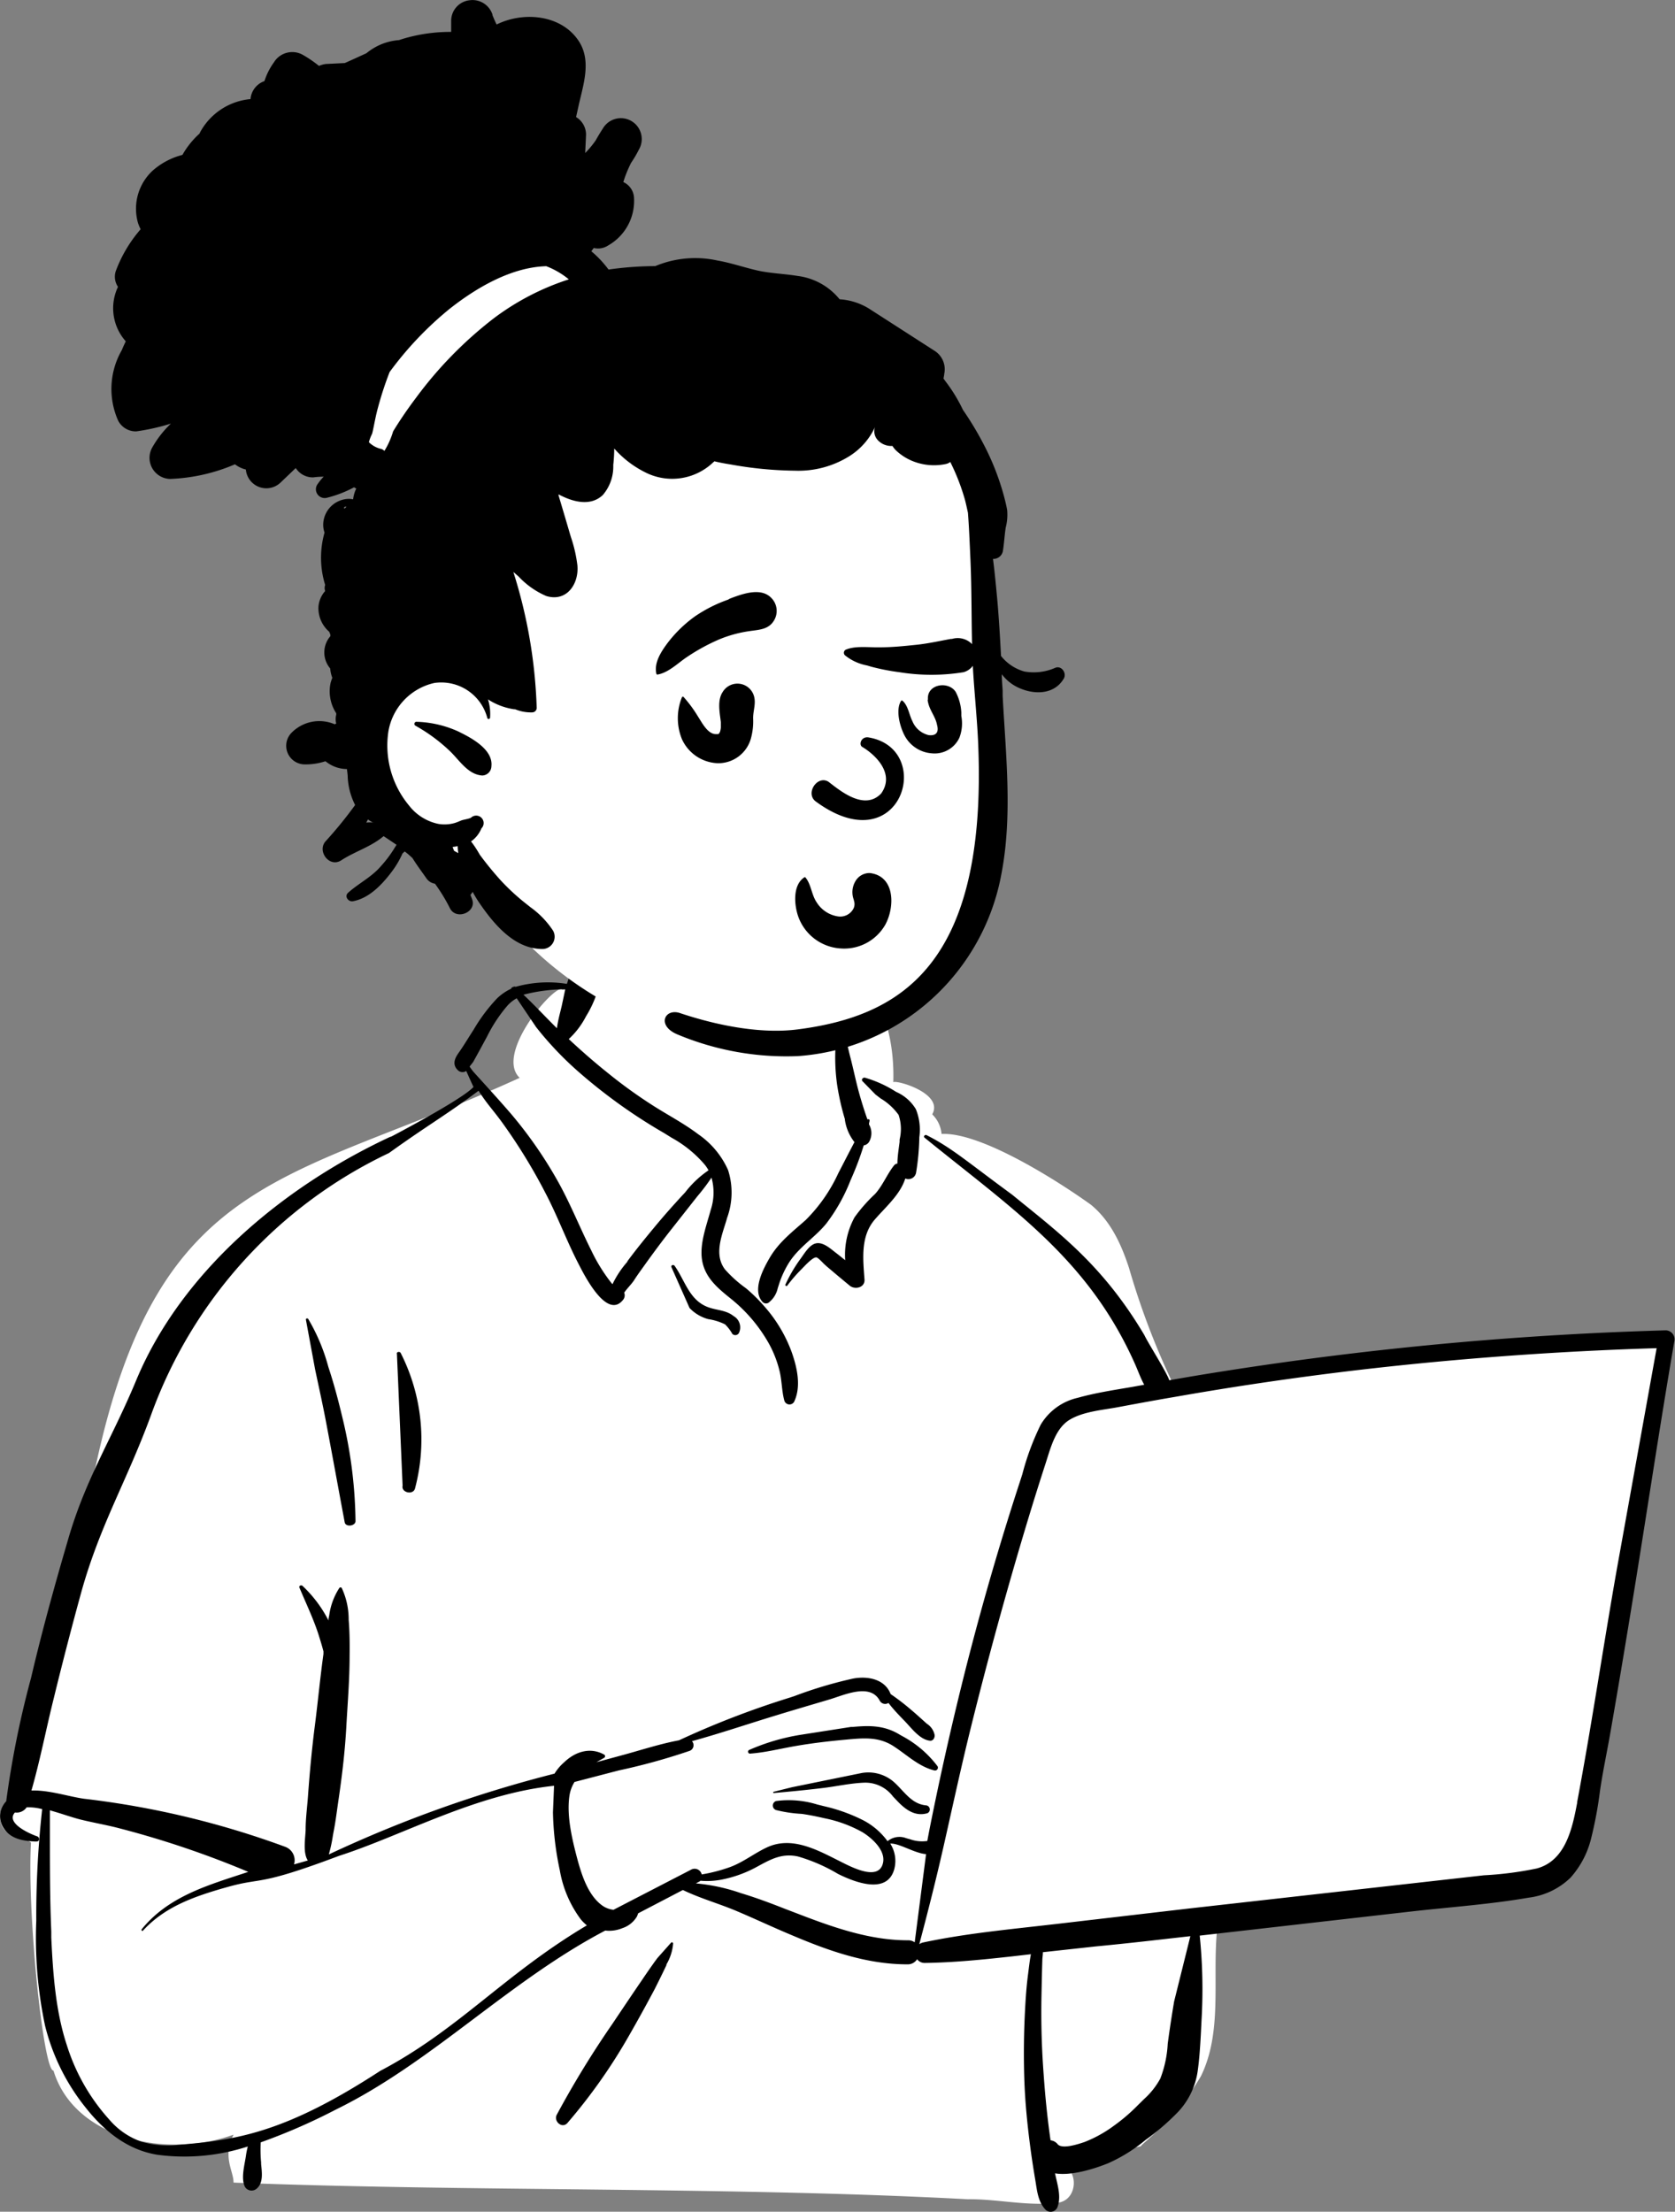 <svg id="Слой_1" data-name="Слой 1" xmlns="http://www.w3.org/2000/svg" xmlns:xlink="http://www.w3.org/1999/xlink" viewBox="0 0 215.22 284.14"><rect x="0" y="0" width="215.22" height="284.14" fill="#808080" stroke="none"/><defs><style>.cls-1{fill:none;}.cls-2{clip-path:url(#clip-path);}.cls-3{fill:#fff;}.cls-3,.cls-4{fill-rule:evenodd;}</style><clipPath id="clip-path" transform="translate(-13.81 -0.58)"><rect class="cls-1" width="229.45" height="290"/></clipPath></defs><title>new-process-1-back</title><g class="cls-2"><path class="cls-3" d="M224.15,172.37l-9.28.94c-14.81,1.17-29.62,3.61-44.32,5.08a.94.94,0,0,0-1.52-.09c-1.46-.13-3.11-1.29-4.44-.08l-.13,0a98.29,98.29,0,0,1-5.58-14.73c-1-3.08-2.38-6.07-4.9-8.14-4.3-3.09-14.15-9.35-19.19-9.09a4,4,0,0,0-1.2-2.52c1.52-2.69-4.57-4.44-5-4.13.27-9-3.81-16.79-12.82-18.58-8.06-1.73-19.54-2-23.88,6.7-.48-.06-5.35-.08-5.83,0-.73-1-8.78,8.15-5.48,11.32-29.52,13.51-46.3,11.9-54.47,49.88-1.11,3.57-1.19,7.47-2.35,11-4.15,10-7.52,20.7-8.36,31.61-2,.54-2.25,4.23.09,4.76a5.48,5.48,0,0,1,2.3,1c-.51,8.94,1.58,29.36,2.89,29.29,2.69,8.84,14.66,11.34,23.14,8.23-1.46,2.85,0,4.64,0,6.16,30.5,1.19,63.86.5,94.35,2.14,3.9-.06,8,1,11.85.39,2.35-.58,2.35-4.4,0-4.87l10.4-2.34c-.23-.09,4.29-3.2,7.7-9,3.18-6.51,1-14.35,2.46-21.43,11.25-.95,22.69-1.36,33.82-3.33,1.51,4.7,8.08-.92,10.17-3.18h0a2.6,2.6,0,0,0,1.85-2.42,3.28,3.28,0,0,0,.18-3.54c3.11-18.6,7.86-37.58,9.58-56.35a3.91,3.91,0,0,0,1.66-.84l0,0a2.18,2.18,0,0,0-.39-3.39A4.59,4.59,0,0,0,224.15,172.37Z" transform="translate(-13.81 -0.58)"/><path class="cls-4" d="M87.08,125.67a2,2,0,0,1,3.81,1.06,13.82,13.82,0,0,1-1.78,4.41,10.5,10.5,0,0,1-2.22,2.93c1.66,1.55,3.38,3.05,5.15,4.46a62.4,62.4,0,0,0,6,4.29c1.84,1.15,3.76,2.17,5.49,3.48a11,11,0,0,1,3.83,4.6,9.49,9.49,0,0,1-.14,6.18l-.06.23c-.6,2-1.64,4.45-.2,6.35a16.07,16.07,0,0,0,2.71,2.43,21,21,0,0,1,2.28,2.24,18.38,18.38,0,0,1,3.57,5.92l.07.2c.67,1.94,1.17,4.32.25,6.23a.69.69,0,0,1-1.25-.16c-.33-1.21-.31-2.47-.59-3.7a14.2,14.2,0,0,0-1.39-3.62,19.79,19.79,0,0,0-4.8-5.7l-.58-.47c-1.52-1.24-2.91-2.56-3.22-4.62s.55-4.3,1.12-6.39a7.1,7.1,0,0,0,.1-4.15,25.1,25.1,0,0,1-1.8,2.38l-3.38,4.29c-1.16,1.47-2.29,3-3.36,4.49-.48.68-1,1.37-1.43,2.06-.36.52-.86,1-1.25,1.56a.92.92,0,0,1-.08.84c-2.06,2.79-5-3-5.76-4.49-1.56-3-2.71-6.17-4.28-9.16a71.49,71.49,0,0,0-5.52-9c-1.24-1.71-1.94-2.37-3.07-4.13-4.25,3.18-6.4,4.33-11.51,8a59.67,59.67,0,0,0-30.57,33.65c-3.11,8.51-6.59,14.16-9,22.89q-1.84,6.7-3.49,13.46c-1,4-1.76,8-2.88,11.9,2.27-.08,4.85.8,6.79,1.06a112.42,112.42,0,0,1,25.84,6.18,1.84,1.84,0,0,1,1.11,2.25l1.77-.5c-.64-1-.33-2.78-.28-3.88v-.08c0-1.47.21-2.94.31-4.41.2-2.8.46-5.58.8-8.36l.09-.7c.38-3,.67-6.07,1.09-9.1l0-.34c-.2-.78-.44-1.54-.68-2.3-.66-2-1.59-3.93-2.41-5.9-.09-.23.24-.36.39-.22a16.18,16.18,0,0,1,3.35,4.46c0-.07,0-.15,0-.23l.1-.5a8.54,8.54,0,0,1,1.29-3.45.19.19,0,0,1,.31,0,9.49,9.49,0,0,1,.89,4.08c.13,1.54.14,3.11.12,4.65,0,3-.25,6-.42,9.07s-.5,5.9-.92,8.83l-.08.55c-.21,1.4-.37,2.82-.65,4.2l-.07.38a19,19,0,0,1-.53,2.47,161.61,161.61,0,0,1,29-10.38A6.19,6.19,0,0,1,86.28,227c1.46-1.41,3.39-2,5.17-1a.24.24,0,0,1,0,.4l-1,.57,3.24-.88c2.42-.65,4.88-1.47,7.36-1.93a113.73,113.73,0,0,1,14.28-5.5l.57-.19a54.88,54.88,0,0,1,7.55-2.25c1.87-.34,4.06.07,4.8,2a30.51,30.51,0,0,1,2.71,2.09c.62.52,1.21,1.07,1.82,1.61l.11.1a2.26,2.26,0,0,1,1,1.41c.07.35-.16.83-.59.78-1.34-.14-2.42-1.69-3.33-2.61-.7-.72-1.41-1.46-2-2.24a.79.79,0,0,1-1.12-.29c-1.23-2.32-4.6-.71-6.46-.16l-2.67.79c-1.34.4-2.67.79-4,1.2-3.66,1.11-7.3,2.35-11,3.37a.77.77,0,0,1-.35,1.26,80.38,80.38,0,0,1-9.06,2.5l-5.68,1.48a4.66,4.66,0,0,0-.66,1.82c-.36,2.55.34,5.49,1,8l.1.37c.56,2,1.38,4.41,3.09,5.66a3,3,0,0,0,1.48.57l10-5.17a.93.93,0,0,1,1.33.63,20.75,20.75,0,0,0,3.43-.87c1.8-.61,3.21-1.78,4.9-2.58,3.27-1.56,6.61.35,9.53,1.81l.68.34c1.31.63,4,1.86,4.67.11s-1.32-3.48-2.56-4.24a16.65,16.65,0,0,0-4.88-1.79c-1-.23-1.93-.42-2.9-.56a17.39,17.39,0,0,1-3.31-.49.61.61,0,0,1,0-1.16,12.38,12.38,0,0,1,5.3.45l.89.22a21.87,21.87,0,0,1,5,1.8,9,9,0,0,1,3.13,2.69,2.39,2.39,0,0,1,2.42-.38l.48.13a4.56,4.56,0,0,0,2.21.22c.1-.56.21-1.12.32-1.69q1.65-8.28,3.64-16.5,3.43-14.18,7.95-28l.3-.93a33.27,33.27,0,0,1,2.36-6.36,7.45,7.45,0,0,1,4.75-3.45c2.27-.64,4.66-1,7-1.4l1.55-.28c-.44-.8-.76-1.69-1.06-2.38l-.05-.12c-6-13.62-15.75-20-27.11-29.24-.2-.16.06-.43.25-.33,3.24,1.63,5.2,3.4,11,7.65,5.84,4.78,11.58,8.91,17,18.06.41.91,2.85,4.73,3.19,5.78l2.79-.48a447.2,447.2,0,0,1,61-5.93,1.16,1.16,0,0,1,1.1,1.44c-2,11.61-3.71,23.25-5.62,34.86q-1.24,7.61-2.56,15.19c-.44,2.57-1,5.12-1.37,7.69a52.28,52.28,0,0,1-1.16,6.19,11.75,11.75,0,0,1-2.63,4.95,9.34,9.34,0,0,1-5.36,2.56c-5,.87-10.21,1.22-15.28,1.8l-27,3.08a67.76,67.76,0,0,1,.24,10.76l-.1,2c-.09,1.6-.19,3.2-.42,4.78a9.65,9.65,0,0,1-2.52,5.13A30.66,30.66,0,0,1,161,275.5a20.5,20.5,0,0,1-4.82,3l-.23.09c-1.55.61-4.46,1.55-6.58,1.2.28,1.39.82,2.88.34,4.26a.94.94,0,0,1-1.56.41c-1-1.07-1.09-2.49-1.33-3.9s-.47-2.92-.66-4.39c-.37-2.84-.65-5.71-.74-8.57s-.06-5.89.1-8.83c.08-1.51.18-3,.38-4.51.08-.64.16-1.28.25-1.92l.12-.7-2.43.28c-3.72.41-7.44.79-11.19.84a1.19,1.19,0,0,1-1-.48,1.41,1.41,0,0,1-1.25.66c-5.23,0-10.1-1.73-14.86-3.75-2.4-1-4.76-2.12-7.16-3.13-2.24-.94-4.64-1.61-6.83-2.67l-5.75,3a2.59,2.59,0,0,1-.15.4,3.4,3.4,0,0,1-1.87,1.5,4.43,4.43,0,0,1-2.2.31c-12.21,6.4-22,16.64-34,22.69l-.64.32a76.69,76.69,0,0,1-9.63,4.2,17.23,17.23,0,0,0,.05,2.58l0,.19c.1,1.07.31,2.4-.54,3.15a1,1,0,0,1-1.53-.19c-.55-1.08-.06-2.78.11-3.94a10.8,10.8,0,0,1,.25-1.26A26.29,26.29,0,0,1,34,277.4c-3.81-.63-6.76-3-9.14-6a27.21,27.21,0,0,1-5.26-10.58,54.38,54.38,0,0,1-1.13-13.47A124.07,124.07,0,0,1,19.23,233a6.8,6.8,0,0,0-2-.23,1.54,1.54,0,0,1-1.5.66c-1.23,1.35,1.87,2.73,2.86,3.07.35.12.31.68-.09.66h-.25c-1.53-.08-3.11-.34-4-1.77a2.77,2.77,0,0,1,.36-3.42,122.57,122.57,0,0,1,3.19-15.83C19,211,20.4,205.84,21.86,200.76l.66-2.27c2.3-8,5.6-12.91,8.78-20.56,5.82-14,18.9-24.87,32.54-31.25l.3-.11s9.08-4.75,10.51-6.35c-.1-.18-.85-1.88-.94-2.06l-.06.05,0,0a.86.86,0,0,1-1-.13c-.71-.67-.47-1.42,0-2.11l.06-.09c.58-.81,1.1-1.67,1.63-2.51l.34-.53a21.79,21.79,0,0,1,3-4,6.64,6.64,0,0,1,1.81-1.24c-.06-.12.43-.36.56-.24a15.37,15.37,0,0,1,6.6-.38m80.11,122.34-2.83.32c-3.11.36-6.23.7-9.35,1l-6.77.74c0,.38-.07.76-.07,1-.05,1.51-.08,3-.11,4.51-.06,3,0,6,.2,9.05s.45,5.83.84,8.72l.08.58.05.31a1.32,1.32,0,0,1,.9.49c.57.69,2.65,0,3.45-.27a16.34,16.34,0,0,0,3.75-2.07,23.39,23.39,0,0,0,3.12-2.67l.8-.79a9.9,9.9,0,0,0,2.08-2.63,14.45,14.45,0,0,0,.95-4.47c.24-1.81.52-3.62.82-5.42M85,230c-10.09,1.06-19.46,6.38-27.62,9-10.62,4-9.69,2.7-14.32,4l-.75.21c-3.64,1.07-7.34,2.35-10.13,5.4-.1.12-.25-.06-.16-.18,3-3.7,7.3-5.26,11.41-6.62l2.28-.75a121.07,121.07,0,0,0-17.08-5.73c-1.5-.36-3-.63-4.51-1-1-.26-2.06-.63-3.09-.94l-.81-.24v3c0,4.2,0,8.39.18,12.58l0,.78c.22,4.66.55,9.43,2,13.82a25.66,25.66,0,0,0,5.45,9.55A9.59,9.59,0,0,0,32,275.73a12.22,12.22,0,0,0,4.66.4c7.48-.6,13.77-1.53,26-9.5,10.1-5.31,15.92-12.38,26.56-18.7a5,5,0,0,1-.8-.79,14.7,14.7,0,0,1-2.68-6.28,38.68,38.68,0,0,1-.88-7.45m15.2,16.72a.16.16,0,0,1,.24.13,6.3,6.3,0,0,1-.86,2.69l0,.09c-.47,1-1,2.07-1.51,3.08q-1.59,3-3.31,6a71.13,71.13,0,0,1-7.9,11.2c-.69.78-1.81-.22-1.37-1.06a123,123,0,0,1,7.13-11.65c1.27-1.89,2.54-3.79,3.83-5.67.53-.79,1.08-1.58,1.63-2.35l.34-.46m128.39-78.35q-16.06.49-32.07,2.12Q179.71,177.42,165,180c-2.06.35-4.1.72-6.15,1.1l-1.23.23c-2,.39-4.54.55-6.36,1.64s-2.44,3.56-3.08,5.55q-1.14,3.51-2.2,7-4.24,14-7.72,28.2c-1.14,4.7-2.16,9.43-3.23,14.15-.95,4.19-2,8.33-3.1,12.48a1.34,1.34,0,0,1,.5-.22c5.45-1.16,11-1.67,16.52-2.31l.54-.06q8.56-1,17.14-2l37.85-4.26a44.08,44.08,0,0,0,6.8-.88c3.69-1,4.56-5.15,5.18-8.44l0-.1c1.87-9.94,3.35-20,5.1-29.93m-88.76,36.63c-1.47-.1-3.49-1.44-4.6-1.35a4.12,4.12,0,0,1,.51,3.3c-.94,3.33-5.18,1.61-7.23.59a22,22,0,0,0-5.15-2.24c-2.1-.45-3.53.39-5.3,1.35a15.63,15.63,0,0,1-4.69,1.66,9.71,9.71,0,0,1-2.51.11l-.17.11-.44.23a24.18,24.18,0,0,1,5.81,1.26c1.9.57,3.77,1.27,5.62,2l1.83.7c4.5,1.73,9.16,3.36,14,3.35a1.44,1.44,0,0,1,.86.26m-6.81-21.75a5,5,0,0,1,3.95,1c1.4,1.14,2.34,3,4.36,3.16a.53.53,0,0,1,.14,1c-1.5.45-2.71-.37-3.74-1.42l-.68-.71a4.44,4.44,0,0,0-3.65-1.79c-1.83.06-3.66.49-5.48.7-2.07.25-4.13.45-6.2.63-.09,0-.11-.14,0-.16l2.32-.58m7.6-7.75.24,0c2.11-.2,4-.21,5.92.93l.36.21a13.81,13.81,0,0,1,4.61,3.92.37.37,0,0,1-.41.53c-2-.49-3.53-2-5.24-3.11-1.93-1.26-3.92-1.05-6.11-.85s-4.25.44-6.36.8-4,.86-6,1h0a.25.25,0,0,1-.12-.46,27.12,27.12,0,0,1,6.58-1.95M53.11,170.09c0-.13.22-.18.3-.07A24.56,24.56,0,0,1,56,176.19c.71,2.14,1.28,4.3,1.8,6.48A59.09,59.09,0,0,1,59.49,196c0,.64-1.27.81-1.39.15-.82-4.37-1.61-8.74-2.44-13.11-.42-2.2-.91-4.38-1.37-6.57m10.52-1.95c-.09-.27.37-.36.49-.11a24.52,24.52,0,0,1,1.83,17.41c-.26.88-1.79.5-1.59-.37m34.52-28.13c0-.25.31-.29.43-.12,1.31,1.84,1.85,4.3,4.14,5.25,1.14.48,2.42.39,3.43,1.2a1.67,1.67,0,0,1,.69,2.19.54.54,0,0,1-.84.11,5.42,5.42,0,0,0-.94-1.23,7.24,7.24,0,0,0-2.16-.67,5.19,5.19,0,0,1-2.4-1.43m19.44-36a.27.27,0,0,1,.35.1.29.29,0,0,1,0,.44,9.79,9.79,0,0,1,.47,1.59c.14.6.28,1.2.44,1.81.31,1.21.57,2.44.88,3.66s.72,2.56,1.15,3.82l.09.25.06.13v0a.14.14,0,0,1,.25.1c0,.14-.05.27-.07.4l0,.12a2.23,2.23,0,0,1,0,2.25,1,1,0,0,1-.68.44,38.47,38.47,0,0,1-1.54,4.13l-.17.39a22.78,22.78,0,0,1-3.09,5.51c-1.47,1.81-3.5,3-4.78,5a12.25,12.25,0,0,0-1.34,2.92l-.13.4a3.18,3.18,0,0,1-1.21,1.88.61.61,0,0,1-.72-.1c-1.42-1.49.07-4.28.92-5.73,1.18-2,2.9-3.3,4.61-4.82a20.57,20.57,0,0,0,4.18-6c.69-1.32,1.37-2.67,2.08-4a6,6,0,0,1-1.23-2.87l0-.08a32.09,32.09,0,0,1-1-4.43,24.87,24.87,0,0,1-.23-4.31v-.37m3.47,4.21c-.16-.23.11-.48.33-.43a15.16,15.16,0,0,1,3.94,1.78l.13.07a5.53,5.53,0,0,1,2.48,2.2,7,7,0,0,1,.44,3.62v.11a30.76,30.76,0,0,1-.41,4.4,1,1,0,0,1-1.39.77c-.67,2.12-2.57,3.69-4,5.37-1.76,2.14-1.43,5-1.24,7.61.07,1.05-1.23,1.34-1.9.79l-1.54-1.28-.77-.65-.65-.55-.32-.29c-.14-.13-.77-.83-1-.86-.45-.07-1.51,1.1-1.87,1.47l0,0a19.08,19.08,0,0,0-1.87,2.15.14.14,0,0,1-.24-.14,19.28,19.28,0,0,1,1.82-3.14l.14-.19c.47-.64,1.11-1.76,1.94-1.95,1-.23,2,.79,2.78,1.36l0,0,1,.8a10.09,10.09,0,0,1,1.2-5.51,20,20,0,0,1,2.64-3c1-1.12,1.51-2.49,2.42-3.65a.67.67,0,0,1,.45-.26c0-.93.17-1.88.28-2.8l0-.28a5.68,5.68,0,0,0-.13-3.17,7.74,7.74,0,0,0-2.32-2.12l-.65-.5M80.2,128.83a4.66,4.66,0,0,0-1.15.9,18.9,18.9,0,0,0-2.65,4c-.41.75-.81,1.51-1.23,2.26l-.55,1c-.09.14-.35.44-.47.62.14.2.28.4.43.59s4,4.37,5.38,6.06a55.07,55.07,0,0,1,5.6,8.21c1.58,2.85,2.78,5.88,4.24,8.79a22,22,0,0,0,2.58,4.16l.13.14a12.52,12.52,0,0,1,1.91-2.88l0-.06c1.13-1.53,2.33-3,3.55-4.47s2.26-2.63,3.43-3.91l.45-.48a12.94,12.94,0,0,1,3-2.83,5.71,5.71,0,0,0-.45-.68,15.18,15.18,0,0,0-4.27-3.49l-1-.62a69.25,69.25,0,0,1-10.9-7.79,43.09,43.09,0,0,1-5-5.15l-.53-.66m3.74-4.87a22.07,22.07,0,0,0-5.37.7c1.47,1.39,2.86,2.89,4.3,4.31.13-1,.39-1.91.61-2.84" transform="translate(-13.81 -0.58)"/><path class="cls-3" d="M139.76,77.08c-.53-6.9.3-14.14-2.36-20.7-4.64-10.88-17.65-14.51-27.73-18.66-4-1.19-17.63-1.36-22.36-2.94C76.6,31.2,74,26.94,65.54,33.75a9.22,9.22,0,0,0-3,4.16h0a2.32,2.32,0,0,0,.44,2,13.9,13.9,0,0,0-3.34,14.45c6.18,13.06,5.88,20.13,3.9,34.17-2.6,13.11,3.33,17.9,13.17,25a2.39,2.39,0,0,0,0,2.49c11.37,16,32.81,23.62,51.18,15.5,7.45-3.32,10.78-11.26,12.68-18.43a51.24,51.24,0,0,0,1.09-24.66A104.5,104.5,0,0,1,139.76,77.08Z" transform="translate(-13.81 -0.58)"/><path class="cls-4" d="M74.17.61a2.7,2.7,0,0,1,2.92,1.85l0,.07c.16.41.34.81.53,1.2C81.1,2,86,2.47,88.21,5.91c1.56,2.45.61,5.36,0,8l-.38,1.71a2.64,2.64,0,0,1,1.28,2.21v.06L89,20.24a12,12,0,0,0,1.36-1.64c.28-.51.58-1,.91-1.51a2.68,2.68,0,0,1,4.63,2.71,14.37,14.37,0,0,1-1,1.7,15.44,15.44,0,0,0-1,2.47,2.35,2.35,0,0,1,1.38,2.14,6.58,6.58,0,0,1-3.32,6,2.36,2.36,0,0,1-1.86.33l-.31.42A13.64,13.64,0,0,1,92,35.21a42.57,42.57,0,0,1,6-.44,13.29,13.29,0,0,1,8-.72c1.68.29,3.3.85,5,1.25s3.52.44,5.29.73a8.25,8.25,0,0,1,5.4,3,8.11,8.11,0,0,1,4,1.34l8.19,5.27a2.81,2.81,0,0,1,1.25,3l0,.08-.09.49.22.31a20.53,20.53,0,0,1,2.28,3.72,40.63,40.63,0,0,1,2.71,4.52,32.72,32.72,0,0,1,2.57,6.6c.15.58.3,1.16.4,1.75a6.66,6.66,0,0,1-.19,2.27c-.15,1-.2,2-.36,3a1.23,1.23,0,0,1-1.27,1c.22,1.71.38,3.43.54,5.14.22,2.44.36,4.88.49,7.33a5.85,5.85,0,0,0,3,2,6.86,6.86,0,0,0,4-.49c.8-.29,1.46.71,1.07,1.39-1.23,2.11-3.85,2.1-5.84,1.17a5.58,5.58,0,0,1-2.13-1.72c0,.71.07,1.42.11,2.13l0,.65c.4,7.53,1.28,15.31-.14,22.77a28.63,28.63,0,0,1-26.18,23.51,36.27,36.27,0,0,1-15.38-2.75c-2.83-1.13-1.73-3.44.24-2.78,3.39,1.14,9.62,2.82,15.19,2.09,13.14-1.71,24.28-8.28,23.13-36.57-.16-4-.66-8-.77-12s-.06-7.85-.23-11.77l-.06-1.34c-.07-1.56-.14-3.13-.26-4.69-.14-.61-.26-1.23-.43-1.82a27.44,27.44,0,0,0-1.84-4.7,1.37,1.37,0,0,1-.56.26,7.34,7.34,0,0,1-4.46-.45,6.82,6.82,0,0,1-1.83-1.18,2.91,2.91,0,0,1-.58-.69,2.36,2.36,0,0,1-1.85-.71,1.67,1.67,0,0,1-.39-1.72l0,0,0,0A8.73,8.73,0,0,1,123,59.15a12.36,12.36,0,0,1-7.06,1.9,48.64,48.64,0,0,1-8.25-.8c-.71-.11-1.41-.24-2.1-.41,0,0,0,.06-.08.08a7.63,7.63,0,0,1-8.44,1.51,13.08,13.08,0,0,1-4.34-3.23q0,1-.12,2.1l0,.27a5.58,5.58,0,0,1-1.34,3.6c-1.58,1.51-3.87.9-5.69-.08v.14c.5,1.67,1,3.35,1.48,5l.11.36A17.9,17.9,0,0,1,88,73.22c.21,2.38-1.37,4.73-4,3.93a10.53,10.53,0,0,1-3.56-2.51l-.67-.58a64.2,64.2,0,0,1,3,17.46.58.58,0,0,1-.58.58,5.31,5.31,0,0,1-2.19-.4h-.13a8.41,8.41,0,0,1-3.36-1.27,6.25,6.25,0,0,1,.27,2.34c0,.2-.33.27-.37,0a6.12,6.12,0,0,0-6.79-4.45,7.7,7.7,0,0,0-5.91,6.26,12.05,12.05,0,0,0,2.66,9.49,6.41,6.41,0,0,0,3.78,2.36,4.75,4.75,0,0,0,2.09-.12c.29-.09.56-.21.83-.32s.87-.18,1.25-.35A.94.94,0,0,1,75.67,107a3.8,3.8,0,0,1-1.34,1.68c.5.61,1,1.48,1.13,1.71a42.36,42.36,0,0,0,2.75,3.36,28.34,28.34,0,0,0,3.28,3l.49.39a11.43,11.43,0,0,1,2.89,3,1.58,1.58,0,0,1-1.36,2.36c-3.65,0-6.31-3.27-8.21-6.07-.27-.41-.52-.83-.76-1.27a2.2,2.2,0,0,1-.28.38l.21.57c.62,1.65-2,2.73-2.83,1.19a22.42,22.42,0,0,0-1.94-3.19,1.62,1.62,0,0,1-1.08-.66c-.59-.85-1.25-1.72-1.81-2.63-.31-.29-.63-.58-1-.85l-.28.25A11.82,11.82,0,0,1,64,112.76l-.13.17c-1.2,1.52-2.76,3.07-4.7,3.43-.59.12-1.16-.62-.63-1.09,1.35-1.21,3-2,4.2-3.4a15.29,15.29,0,0,0,1.66-2.18l.11-.18c.08-.13.17-.26.25-.4L63.1,108c-1.55,1.32-3.57,1.93-5.28,3l-.17.11c-1.55,1-3.19-1.26-1.94-2.52A53.4,53.4,0,0,0,59.44,104a8.83,8.83,0,0,1-.95-3.55c0-.36-.07-.71-.1-1.07a4.36,4.36,0,0,1-2.49-.8l-.28-.2a8.15,8.15,0,0,1-2.75.4,2.39,2.39,0,0,1-1.66-4,5,5,0,0,1,5.61-1.15l.19-.1a2.21,2.21,0,0,1,0-1.12l0-.2a5.13,5.13,0,0,1-.79-2.13,5,5,0,0,1,.08-1.81,6.34,6.34,0,0,1,.21-.61,4.18,4.18,0,0,1-.27-1.19l-.12-.16a3.18,3.18,0,0,1,.14-4c0-.07,0-.14,0-.21a3.65,3.65,0,0,1-.14-.35,4,4,0,0,1-1.39-3.24,3.42,3.42,0,0,1,.86-2,1.16,1.16,0,0,1,0-.78A11.8,11.8,0,0,1,55.51,69a3,3,0,0,1-.17-1.12,3.36,3.36,0,0,1,3.25-3.21,2.88,2.88,0,0,1,.59.06v0a4.23,4.23,0,0,1,.41-1.39,1,1,0,0,1-.28-.16,15,15,0,0,1-3.5,1.35,1.13,1.13,0,0,1-1.27-1.64,7.07,7.07,0,0,1,.86-1.07,10.17,10.17,0,0,0-1.34.09,2.61,2.61,0,0,1-2.25-1.2l-2,1.91A2.64,2.64,0,0,1,45.4,60.9,3.73,3.73,0,0,1,44,60.23a23.3,23.3,0,0,1-8.34,1.88,2.71,2.71,0,0,1-2.31-4A13.21,13.21,0,0,1,35.77,55a27.76,27.76,0,0,1-4.47,1A2.56,2.56,0,0,1,29,54.64a10,10,0,0,1,.29-8.77l.18-.33c.15-.37.32-.74.5-1.11a6.39,6.39,0,0,1-1-7,2.3,2.3,0,0,1-.27-2.06,17.48,17.48,0,0,1,3.18-5.34,6,6,0,0,1-.34-.81,6.66,6.66,0,0,1,1.91-6.74,9.23,9.23,0,0,1,3.8-2,10.83,10.83,0,0,1,2.2-2.74,2.14,2.14,0,0,1,.1-.22A8.2,8.2,0,0,1,46,13.31,2.67,2.67,0,0,1,47.79,11,8.33,8.33,0,0,1,49,8.6a2.76,2.76,0,0,1,3.67-1,15.37,15.37,0,0,1,2.13,1.45,2.94,2.94,0,0,1,1-.26h.1l2.21-.11c.93-.41,1.86-.84,2.78-1.26a7.64,7.64,0,0,1,1.86-1.13,7.54,7.54,0,0,1,2.34-.56,18.58,18.58,0,0,1,1.94-.54,21,21,0,0,1,4.75-.51c0-.41,0-.83,0-1.26V3.24A2.66,2.66,0,0,1,74.17.61ZM72.62,109.28a5,5,0,0,1-.66.11c.07.17.13.34.2.5l.54.29A5.67,5.67,0,0,1,72.62,109.28Zm-11.53-3.43-.15.28a.83.83,0,0,1-.07.13,5,5,0,0,1,1,0v0l-.12,0A4,4,0,0,1,61.09,105.85Zm6.23-12.54A13.84,13.84,0,0,1,72.8,94.6l.15.08c1.6.79,4.24,2.26,4,4.35a1.21,1.21,0,0,1-1.18,1.18c-1.87-.13-2.94-2-4.21-3.19a21.76,21.76,0,0,0-4.39-3.22.27.27,0,0,1,.11-.49Zm-9-27.65c-.48,0-.32.47-.07.09ZM84,34.78c-4.5.12-9,2.78-12.41,5.47a43.73,43.73,0,0,0-7.72,8.13,43.94,43.94,0,0,0-1.49,4.55c-.28,1-.45,2-.68,3.07l-.08.31a5.22,5.22,0,0,0-.41,1.08,3.23,3.23,0,0,0,1.52.85.89.89,0,0,1,.47.27A10.29,10.29,0,0,0,64.32,56v0c.91-1.49,1.89-2.92,2.94-4.31a51.26,51.26,0,0,1,10-10.22,32.65,32.65,0,0,1,9.64-5A10.5,10.5,0,0,0,84,34.78Z" transform="translate(-13.81 -0.58)"/><path class="cls-4" d="M123.71,113.81a2.09,2.09,0,0,1,1.86-1.07c3.25.38,3.24,4.32,2,6.62a6.08,6.08,0,0,1-5.72,3.07,6.19,6.19,0,0,1-5.39-3.88c-.6-1.5-.88-4.26.72-5.27,0,0,.07,0,.1,0,.76.89.79,2.23,1.46,3.22a3.92,3.92,0,0,0,2.73,1.81,1.92,1.92,0,0,0,2-1,1.28,1.28,0,0,0,.09-.92l-.06-.25A2.76,2.76,0,0,1,123.71,113.81Zm.86-17.29c1.7,1,4.28,3.44,2.46,6-2.15,2.25-5.24-.33-6.76-1.5-1.41-.9-3,1.43-1.69,2.49,11,8.14,15.47-6.71,6.85-8.19C124.48,95.15,124.13,96.21,124.57,96.52Zm-17.89-7.06a2.21,2.21,0,0,1,4,.52c.3,1-.12,1.91-.1,2.91a8.26,8.26,0,0,1-.3,2.61A4.35,4.35,0,0,1,106,98.63a5.27,5.27,0,0,1-4.56-3.07,7.12,7.12,0,0,1,0-5.42.13.13,0,0,1,.22,0,16.61,16.61,0,0,1,1.79,2.42l.55.88c.43.66,1.05,1.5,1.85,1.45h.12c.22,0,.18,0,.35-.28a2.53,2.53,0,0,0,.11-.56V93.9c0-.08,0-.23,0-.49v-.06C106.29,92.13,105.94,90.56,106.68,89.46Zm26.36,1c-.18-2,2.62-2.44,3.56-1a6.36,6.36,0,0,1,.73,2.66l0,.44a5.13,5.13,0,0,1-.25,2.8,3.51,3.51,0,0,1-3.55,2,4.3,4.3,0,0,1-3.45-2.21c-.62-1.13-1.24-3.35-.49-4.53a.13.13,0,0,1,.2,0c.71.63.83,1.78,1.25,2.6a3,3,0,0,0,2.09,1.8c1,.12,1.33-.4,1.08-1.31C134,92.57,133.16,91.77,133,90.5Zm-25.6-12.91.45-.18c1.58-.59,3.74-1.28,5,0a2.37,2.37,0,0,1,.38,2.91c-.68,1.17-1.91,1.2-3.09,1.37a16.05,16.05,0,0,0-4,1.09,25.39,25.39,0,0,0-4,2.18c-1.21.78-2.43,2.07-3.88,2.32a.13.13,0,0,1-.15-.08c-.33-1.43.59-2.83,1.41-3.94a16.54,16.54,0,0,1,3.54-3.45A18.19,18.19,0,0,1,107.44,77.59ZM136,82.66l.14,0a2.58,2.58,0,0,1,2.53.63,2,2,0,0,1,.5,2.09,2.23,2.23,0,0,1-1.56,1.56,25.82,25.82,0,0,1-8.23,0,28,28,0,0,1-3.63-.71l-.54-.16a6.35,6.35,0,0,1-2.84-1.31.45.45,0,0,1,.2-.75c1.25-.49,3-.23,4.31-.27,1.55,0,3.11-.16,4.65-.32S134.51,82.93,136,82.66Z" transform="translate(-13.81 -0.58)"/></g></svg>
